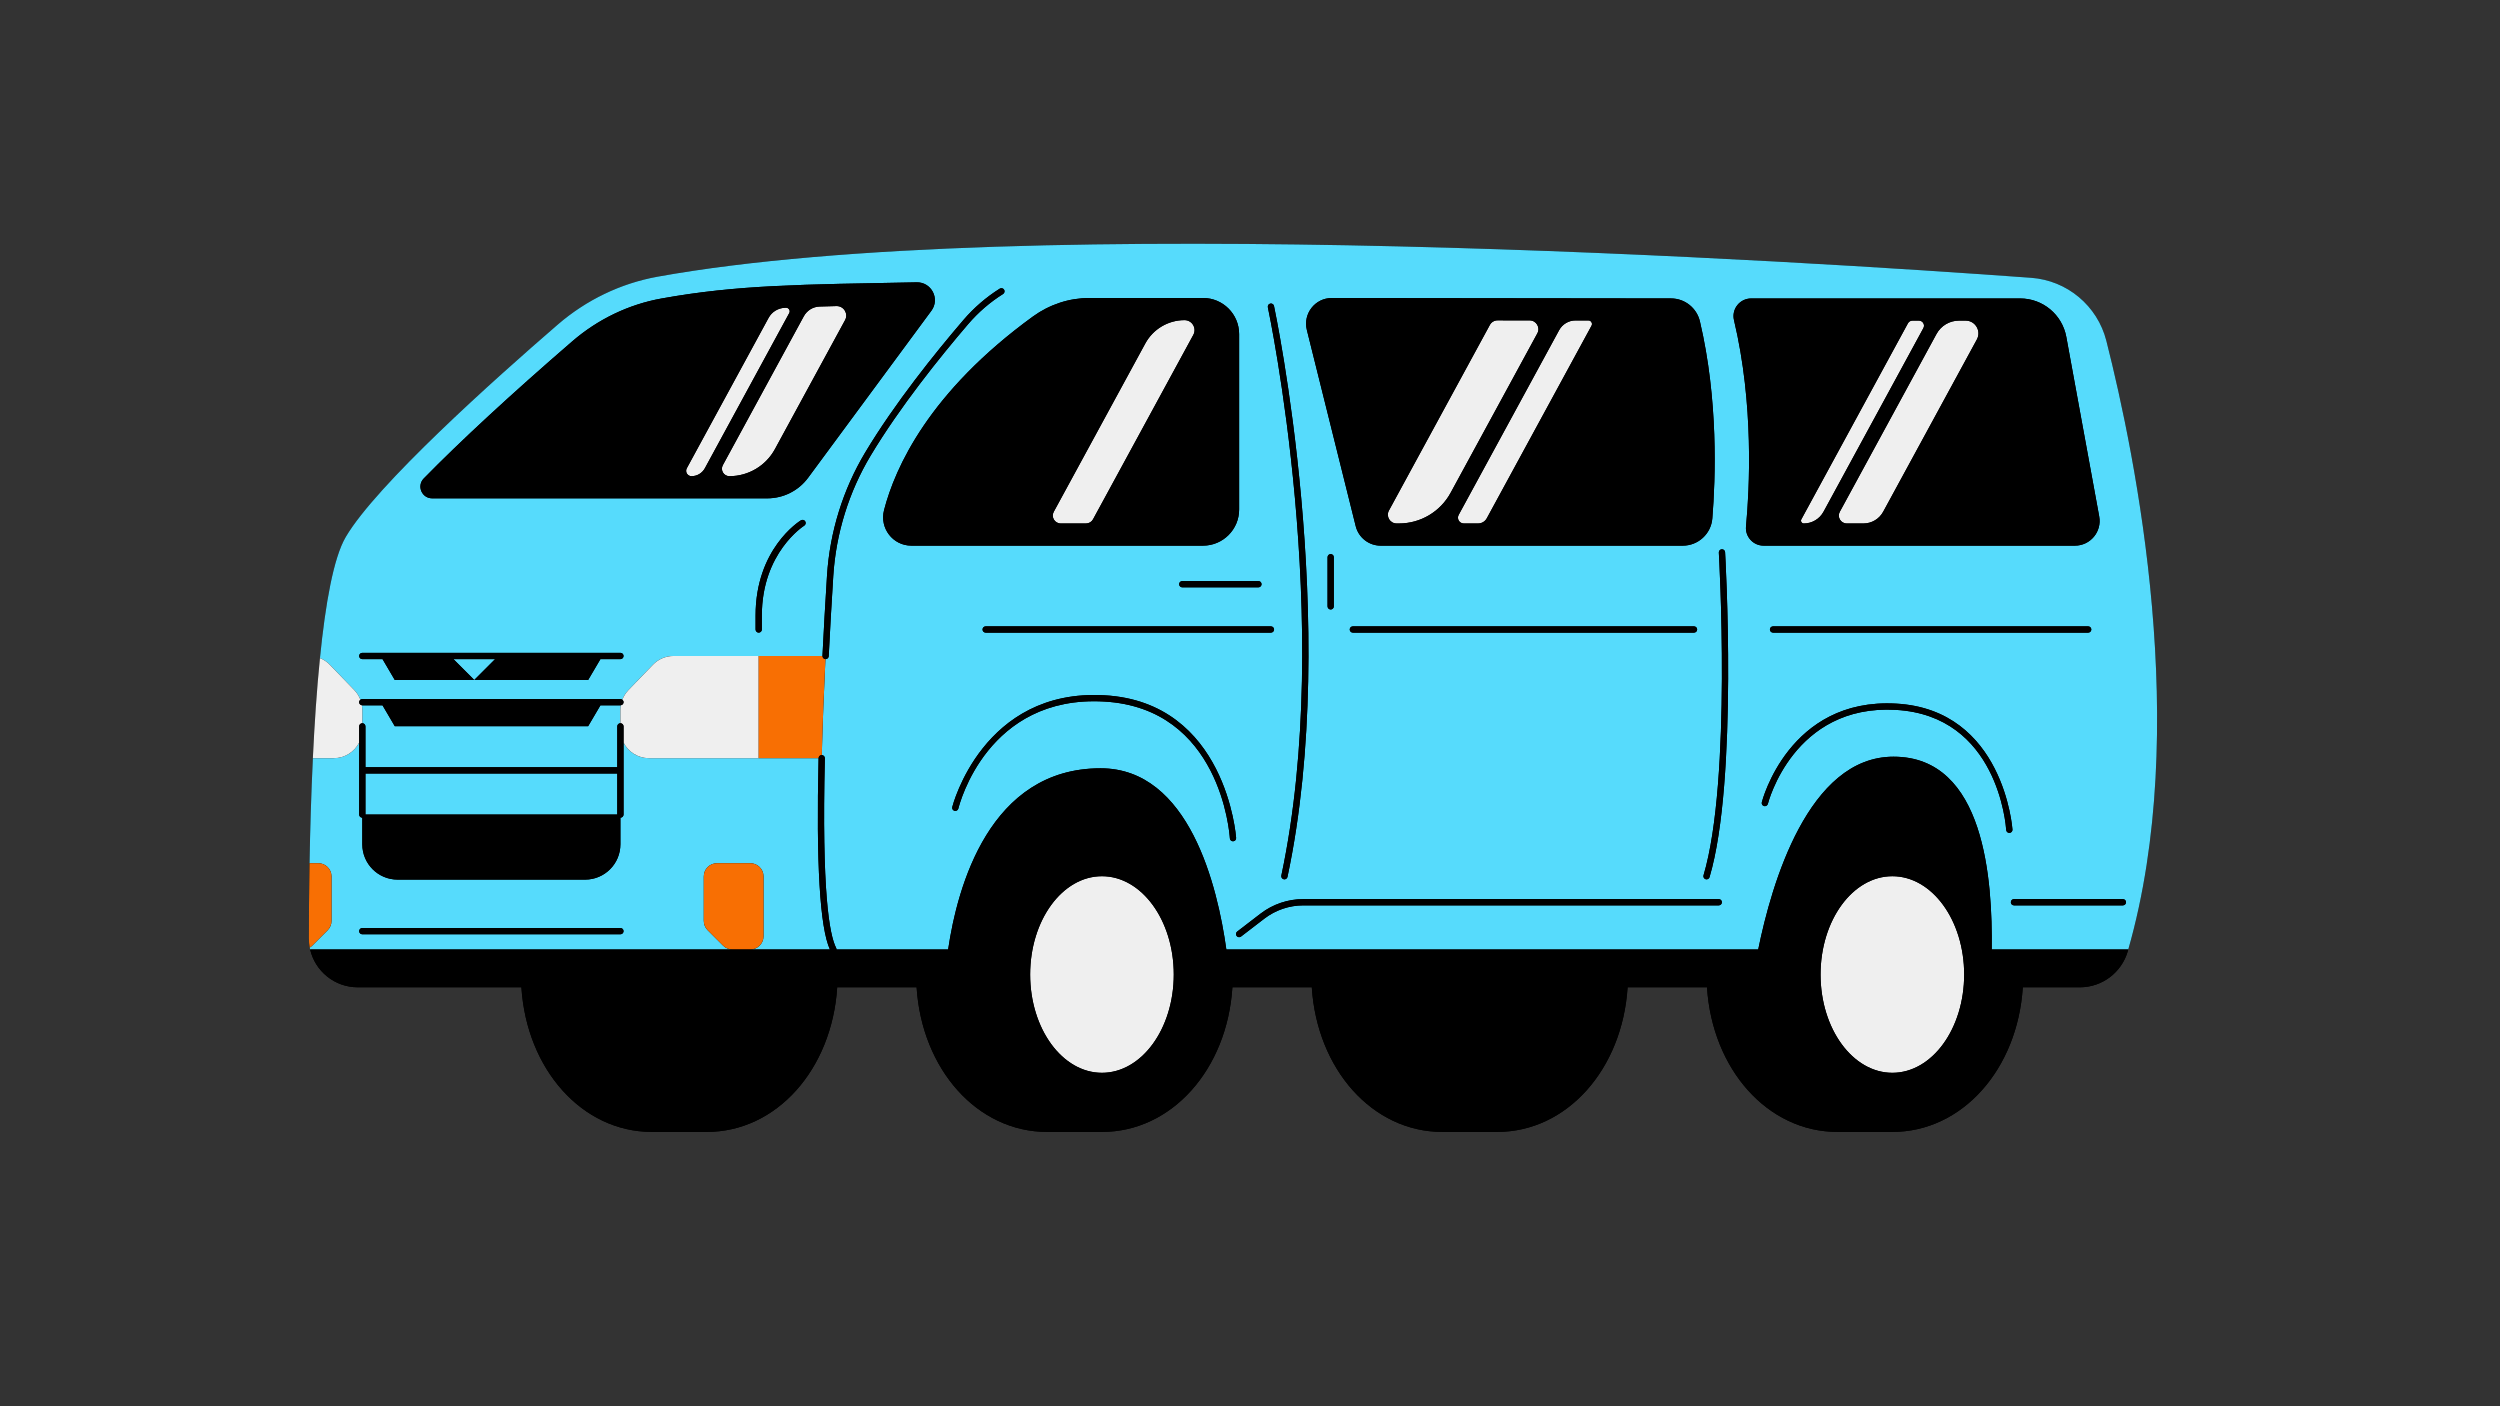 <svg xmlns="http://www.w3.org/2000/svg" xmlns:xlink="http://www.w3.org/1999/xlink" width="1920" zoomAndPan="magnify" viewBox="0 0 1440 810" height="1080" preserveAspectRatio="xMidYMid meet" version="1.0"><rect x="0" y="0" width="1440" height="810" fill="#333333" stroke="none"/><defs><clipPath id="2b459ba38b"><path d="M 177.191 140 L 1243 140 L 1243 651.477 L 177.191 651.477 Z M 177.191 140 " clip-rule="nonzero"/></clipPath><clipPath id="2ccf03d33b"><path d="M 177.191 377 L 476 377 L 476 547 L 177.191 547 Z M 177.191 377 " clip-rule="nonzero"/></clipPath><clipPath id="5354608f98"><path d="M 178 162 L 1226 162 L 1226 651.477 L 178 651.477 Z M 178 162 " clip-rule="nonzero"/></clipPath></defs><g clip-path="url(#2b459ba38b)"><path fill="#000000" d="M 1213.254 196.27 C 1208.125 176.117 1190.676 161.52 1169.953 160.008 C 1042.594 150.668 589.707 121.324 378.746 159.371 C 357.445 163.223 337.609 172.84 321.227 186.992 C 284.52 218.699 216.723 279.363 199.148 309.305 C 192.145 321.223 187.441 347.543 184.293 379.059 C 182.461 397.125 181.145 416.938 180.207 436.703 C 179.207 457.578 178.633 478.434 178.293 497.203 C 178.016 513.715 177.91 528.629 177.91 540.484 C 177.91 542.293 178.082 544.078 178.398 545.805 C 178.465 546.168 178.551 546.527 178.633 546.891 C 181.508 559.383 192.723 568.68 206.086 568.68 L 300.324 568.68 C 303.348 615.945 335.266 651.988 375.48 651.988 L 407.102 651.988 C 447.316 651.988 479.211 615.945 482.234 568.68 L 527.957 568.68 C 530.984 615.945 562.898 651.988 603.113 651.988 L 634.734 651.988 C 674.949 651.988 706.844 615.945 709.867 568.68 L 755.59 568.68 C 758.613 615.945 790.531 651.988 830.746 651.988 L 862.367 651.988 C 902.582 651.988 934.477 615.945 937.5 568.68 L 983.227 568.68 C 986.25 615.945 1018.164 651.988 1058.383 651.988 L 1090 651.988 C 1130.219 651.988 1162.113 615.945 1165.137 568.68 L 1197.996 568.68 C 1210.852 568.68 1222.086 560.148 1225.637 547.805 C 1225.723 547.508 1225.809 547.188 1225.895 546.891 C 1262.047 420.555 1230.406 263.852 1213.254 196.27 Z M 1213.254 196.27 " fill-opacity="1" fill-rule="nonzero"/></g><path fill="#56dbfc" d="M 1213.254 196.27 C 1208.125 176.117 1190.676 161.52 1169.953 160.008 C 1042.594 150.668 589.707 121.324 378.746 159.371 C 357.445 163.223 337.609 172.84 321.227 186.992 C 284.52 218.699 216.723 279.363 199.148 309.305 C 192.145 321.223 187.441 347.543 184.293 379.059 C 186.402 379.91 188.336 381.188 189.934 382.867 L 204.082 397.508 C 205.633 399.117 206.812 401.012 207.59 403.055 C 207.898 402.82 208.262 402.656 208.676 402.656 L 357.355 402.656 C 357.777 402.656 358.145 402.82 358.453 403.062 C 359.238 401.012 360.422 399.117 361.973 397.508 L 376.102 382.867 C 379.207 379.656 383.465 377.848 387.934 377.848 L 473.746 377.848 C 473.746 377.816 473.73 377.789 473.734 377.758 C 474.445 363.309 475.281 348.613 476.352 331.516 C 477.941 306.496 485.559 281.965 498.375 260.582 C 515.32 232.344 538.477 203.531 554.922 184.328 C 560.965 177.27 568.008 171.195 575.848 166.266 C 576.691 165.734 577.809 165.988 578.344 166.836 C 578.875 167.68 578.617 168.797 577.77 169.332 C 570.242 174.062 563.477 179.902 557.668 186.68 C 541.316 205.777 518.297 234.422 501.48 262.445 C 488.957 283.336 481.52 307.297 479.965 331.742 C 478.895 348.82 478.062 363.5 477.348 377.934 C 477.301 378.902 476.5 379.656 475.543 379.656 C 475.512 379.656 475.48 379.656 475.453 379.656 C 474.602 397.141 473.832 416.141 473.352 434.918 C 474.348 434.945 475.137 435.773 475.113 436.77 C 473.301 513.195 477.66 538.383 481.637 546.059 C 481.773 546.324 481.816 546.609 481.816 546.891 L 546.121 546.891 C 551.441 510.801 569.934 442.535 633.941 442.535 C 685.074 442.535 701.355 510.801 706.375 546.891 L 1012.734 546.891 C 1020.375 509.203 1041.547 435.855 1090.66 435.855 C 1143.539 435.855 1147.688 507.547 1147.238 546.891 L 1225.887 546.891 C 1262.047 420.555 1230.406 263.852 1213.254 196.27 Z M 357.359 379.656 L 345.844 379.656 L 338.781 391.656 L 227.387 391.656 L 220.34 379.656 L 208.68 379.656 C 207.684 379.656 206.871 378.844 206.871 377.848 C 206.871 376.848 207.684 376.039 208.68 376.039 L 357.363 376.039 C 358.359 376.039 359.172 376.848 359.172 377.848 C 359.168 378.844 358.359 379.656 357.359 379.656 Z M 463.223 302.789 C 462.98 302.941 438.824 318.316 438.824 354.535 L 438.824 362.59 C 438.824 363.59 438.016 364.398 437.016 364.398 C 436.016 364.398 435.207 363.59 435.207 362.59 L 435.207 354.535 C 435.207 316.211 460.262 300.363 461.328 299.707 C 462.18 299.184 463.289 299.449 463.812 300.301 C 464.336 301.148 464.074 302.262 463.223 302.789 Z M 536.488 178.973 L 465.477 275.176 C 459.969 282.637 451.25 287.039 441.98 287.039 L 248.91 287.039 C 242.949 287.039 239.91 279.867 244.078 275.609 C 265.078 254.152 294.207 227.203 329.57 196.648 C 344.336 183.887 362.129 175.34 381.02 171.938 C 424.84 164.035 461.633 163.883 528.016 162.617 C 536.527 162.453 541.543 172.125 536.488 178.973 Z M 1008.688 171.91 L 1163.617 171.91 C 1176.664 171.91 1187.848 181.23 1190.199 194.062 L 1209.148 297.484 C 1210.754 306.23 1204.035 314.293 1195.141 314.293 L 1015.836 314.293 C 1009.844 314.293 1005.133 309.152 1005.695 303.184 C 1007.715 281.828 1010.332 232.863 998.773 184.387 C 997.258 178.016 1002.137 171.91 1008.688 171.91 Z M 1019.461 362.59 C 1019.461 361.59 1020.273 360.781 1021.273 360.781 L 1202.793 360.781 C 1203.789 360.781 1204.602 361.59 1204.602 362.59 C 1204.602 363.59 1203.789 364.398 1202.793 364.398 L 1021.273 364.398 C 1020.273 364.398 1019.461 363.59 1019.461 362.59 Z M 991.742 316.375 C 992.746 316.312 993.598 317.074 993.656 318.074 C 993.734 319.379 1001.254 449.488 984.703 505.215 C 984.469 506 983.75 506.508 982.969 506.508 C 982.801 506.508 982.625 506.484 982.453 506.434 C 981.496 506.148 980.949 505.141 981.234 504.184 C 997.605 449.059 990.121 319.59 990.043 318.289 C 989.984 317.289 990.746 316.434 991.742 316.375 Z M 764.664 349.266 L 764.664 320.957 C 764.664 319.957 765.477 319.145 766.477 319.145 C 767.473 319.145 768.285 319.957 768.285 320.957 L 768.285 349.266 C 768.285 350.266 767.473 351.074 766.477 351.074 C 765.477 351.074 764.664 350.266 764.664 349.266 Z M 777.434 362.59 C 777.434 361.59 778.242 360.781 779.242 360.781 L 975.75 360.781 C 976.75 360.781 977.559 361.59 977.559 362.59 C 977.559 363.59 976.75 364.398 975.75 364.398 L 779.242 364.398 C 778.242 364.398 777.434 363.59 777.434 362.59 Z M 767.125 171.652 L 962.516 171.895 C 970.461 171.906 977.336 177.398 979.156 185.133 C 989.758 230.172 988.191 275.504 986.305 298.609 C 985.578 307.48 978.172 314.297 969.27 314.297 L 795.25 314.297 C 788.453 314.297 782.527 309.664 780.887 303.066 L 752.738 190.039 C 750.41 180.688 757.492 171.641 767.125 171.652 Z M 731.676 174.859 C 732.652 174.648 733.617 175.266 733.828 176.242 C 734.219 178.059 772.598 359.277 741.598 505.074 C 741.418 505.922 740.664 506.508 739.828 506.508 C 739.703 506.508 739.578 506.492 739.449 506.465 C 738.473 506.258 737.848 505.297 738.055 504.32 C 768.891 359.293 730.676 178.812 730.285 177.008 C 730.078 176.031 730.699 175.07 731.676 174.859 Z M 565.934 362.59 C 565.934 361.59 566.746 360.781 567.746 360.781 L 732.059 360.781 C 733.055 360.781 733.867 361.59 733.867 362.59 C 733.867 363.59 733.055 364.398 732.059 364.398 L 567.746 364.398 C 566.746 364.398 565.934 363.59 565.934 362.59 Z M 726.652 336.5 C 726.652 337.496 725.84 338.309 724.84 338.309 L 680.988 338.309 C 679.988 338.309 679.176 337.5 679.176 336.5 C 679.176 335.496 679.988 334.688 680.988 334.688 L 724.84 334.688 C 725.84 334.688 726.652 335.496 726.652 336.5 Z M 509.211 293.824 C 515.598 269.211 535.168 225.758 594.996 182.281 C 604.473 175.398 615.871 171.629 627.586 171.629 L 692.922 171.629 C 704.422 171.629 713.742 180.949 713.742 192.445 L 713.742 293.477 C 713.742 304.973 704.422 314.293 692.922 314.293 L 524.949 314.293 C 514.25 314.293 506.523 304.176 509.211 293.824 Z M 635.922 404.086 C 568.836 400.336 552.672 463.043 552.016 465.715 C 551.777 466.684 550.805 467.277 549.828 467.039 C 548.855 466.801 548.266 465.824 548.5 464.855 C 548.668 464.172 566.086 396.543 636.125 400.473 C 706.309 404.402 711.961 481.875 712.012 482.656 C 712.074 483.656 711.316 484.516 710.32 484.574 C 710.281 484.578 710.242 484.582 710.203 484.582 C 709.258 484.582 708.461 483.84 708.398 482.883 C 708.203 479.82 702.879 407.836 635.922 404.086 Z M 990.008 521.496 L 750.699 521.496 C 742.656 521.496 734.711 524.195 728.328 529.09 L 714.844 539.438 C 714.516 539.691 714.129 539.812 713.742 539.812 C 713.199 539.812 712.664 539.57 712.305 539.105 C 711.695 538.309 711.844 537.176 712.641 536.566 L 726.125 526.215 C 733.137 520.84 741.863 517.875 750.699 517.875 L 990.008 517.875 C 991.008 517.875 991.82 518.684 991.82 519.684 C 991.816 520.684 991.004 521.496 990.008 521.496 Z M 1091.961 408.887 C 1033.023 405.582 1018.449 462.41 1018.309 462.984 C 1018.07 463.953 1017.09 464.551 1016.121 464.312 C 1015.148 464.078 1014.555 463.094 1014.793 462.125 C 1014.938 461.52 1030.324 401.816 1092.164 405.273 C 1154.145 408.746 1159.137 477.148 1159.18 477.836 C 1159.242 478.832 1158.484 479.695 1157.488 479.754 C 1157.449 479.758 1157.41 479.762 1157.371 479.762 C 1156.426 479.762 1155.629 479.023 1155.57 478.066 C 1155.398 475.375 1150.715 412.18 1091.961 408.887 Z M 1222.777 521.496 L 1160.051 521.496 C 1159.051 521.496 1158.238 520.684 1158.238 519.688 C 1158.238 518.684 1159.051 517.875 1160.051 517.875 L 1222.777 517.875 C 1223.773 517.875 1224.586 518.684 1224.586 519.688 C 1224.59 520.684 1223.777 521.496 1222.777 521.496 Z M 355.547 469.176 L 210.492 469.176 L 210.492 445.535 L 355.547 445.535 Z M 208.68 416.574 L 208.68 408.914 C 208.68 408.008 208.594 407.113 208.445 406.23 C 208.527 406.238 208.598 406.277 208.68 406.277 L 220.34 406.277 L 227.383 418.277 L 338.781 418.277 L 345.844 406.277 L 357.355 406.277 C 357.441 406.277 357.512 406.238 357.594 406.23 C 357.449 407.113 357.355 408.008 357.355 408.914 L 357.355 416.574 C 356.359 416.574 355.547 417.383 355.547 418.383 L 355.547 441.914 L 210.492 441.914 L 210.492 418.383 C 210.492 417.383 209.68 416.574 208.68 416.574 Z M 285.18 379.656 L 273.18 391.656 L 261.18 379.656 Z M 421.863 546.887 C 419.836 546.887 417.895 546.082 416.465 544.652 L 407.609 535.801 C 406.18 534.367 405.375 532.426 405.375 530.402 L 405.375 504.836 C 405.375 500.625 408.793 497.207 413.008 497.207 L 432.16 497.207 C 436.375 497.207 439.793 500.625 439.793 504.836 L 439.793 539.258 C 439.793 543.473 436.375 546.891 432.16 546.891 L 478.031 546.891 C 472.262 534.332 470.062 497.293 471.5 436.707 L 373.785 436.707 C 367.41 436.707 361.891 433.055 359.168 427.746 L 359.168 443.723 C 359.168 443.723 359.168 443.723 359.168 443.727 C 359.168 443.727 359.168 443.73 359.168 443.73 L 359.168 469.18 C 359.168 470.18 358.355 470.988 357.355 470.988 L 357.355 486.309 C 357.355 497.543 348.25 506.652 337.035 506.652 L 229.004 506.652 C 217.789 506.652 208.68 497.543 208.68 486.309 L 208.68 470.988 C 207.684 470.988 206.871 470.18 206.871 469.18 L 206.871 427.754 C 204.152 433.062 198.641 436.707 192.254 436.707 L 180.211 436.707 C 179.211 457.582 178.633 478.438 178.293 497.207 L 183.336 497.207 C 187.551 497.207 190.957 500.633 190.957 504.848 L 190.957 530.402 C 190.957 532.426 190.172 534.383 188.723 535.809 L 179.871 544.656 C 179.422 545.102 178.934 545.484 178.398 545.805 C 178.465 546.168 178.551 546.527 178.633 546.891 Z M 206.871 536.34 C 206.871 535.34 207.68 534.527 208.68 534.527 L 357.359 534.527 C 358.359 534.527 359.168 535.34 359.168 536.34 C 359.168 537.34 358.359 538.148 357.359 538.148 L 208.68 538.148 C 207.68 538.148 206.871 537.34 206.871 536.34 Z M 206.871 536.34 " fill-opacity="1" fill-rule="nonzero"/><path fill="#efefef" d="M 1131.355 561.316 C 1131.355 592.59 1112.84 617.938 1090 617.938 C 1067.16 617.938 1048.645 592.59 1048.645 561.316 C 1048.645 530.047 1067.16 504.695 1090 504.695 C 1112.84 504.695 1131.355 530.047 1131.355 561.316 Z M 634.73 504.695 C 611.891 504.695 593.375 530.047 593.375 561.316 C 593.375 592.59 611.891 617.938 634.73 617.938 C 657.57 617.938 676.082 592.59 676.082 561.316 C 676.082 530.047 657.57 504.695 634.73 504.695 Z M 452.395 184.398 L 454.613 180.324 C 455.387 178.906 454.301 177.184 452.688 177.258 C 452.453 177.27 452.219 177.277 451.984 177.293 C 448.086 177.473 444.566 179.668 442.699 183.098 L 441.988 184.398 L 441.84 184.676 L 395.598 269.703 C 394.477 271.766 395.969 274.281 398.316 274.281 C 401.52 274.281 404.465 272.527 405.996 269.715 L 452.242 184.672 Z M 481.805 176.293 C 478.5 176.375 475.273 176.461 472.117 176.559 C 468.293 176.672 464.832 178.805 463 182.156 L 461.777 184.395 L 461.629 184.672 L 416.359 267.914 C 414.797 270.785 416.875 274.277 420.141 274.277 C 431.074 274.277 441.129 268.301 446.355 258.695 L 486.609 184.672 L 486.762 184.395 C 488.777 180.691 486.02 176.188 481.805 176.293 Z M 610.98 301.516 L 625.57 301.516 C 627.246 301.516 628.785 300.598 629.582 299.129 L 631.945 294.77 L 633.562 291.812 L 687.352 192.895 C 689.438 189.062 686.66 184.395 682.297 184.395 C 672.863 184.395 664.188 189.555 659.684 197.84 L 608.582 291.812 L 606.965 294.77 C 605.312 297.816 607.516 301.516 610.98 301.516 Z M 804.457 301.516 L 805.855 301.516 C 818.238 301.516 829.633 294.742 835.551 283.859 L 885.508 192.008 C 887.332 188.648 884.906 184.555 881.082 184.551 L 862.598 184.527 C 860.746 184.523 859.043 185.535 858.156 187.16 L 800.023 294.059 C 798.195 297.426 800.629 301.516 804.457 301.516 Z M 843.137 301.516 L 851.395 301.516 C 853.473 301.516 855.383 300.383 856.379 298.559 L 916.723 187.609 C 917.465 186.246 916.477 184.586 914.926 184.586 L 907.508 184.574 C 903.566 184.57 899.934 186.727 898.051 190.191 L 840.195 296.57 C 838.984 298.801 840.598 301.516 843.137 301.516 Z M 1039.004 301.516 C 1043.734 301.516 1048.086 298.926 1050.34 294.77 L 1051.957 291.812 L 1107.863 189.004 C 1108.926 187.051 1107.516 184.672 1105.289 184.672 L 1101.559 184.672 C 1100.484 184.672 1099.496 185.258 1098.984 186.203 L 1041.555 291.812 L 1039.938 294.773 L 1037.582 299.117 C 1036.988 300.199 1037.773 301.516 1039.004 301.516 Z M 1059.723 294.77 C 1058.07 297.812 1060.277 301.516 1063.738 301.516 L 1073.371 301.516 C 1078.098 301.516 1082.449 298.926 1084.703 294.77 L 1086.32 291.812 L 1138.672 195.547 C 1141.336 190.641 1137.789 184.672 1132.207 184.672 L 1128.363 184.672 C 1122.965 184.672 1118 187.625 1115.418 192.367 L 1061.34 291.812 Z M 359.168 404.465 C 359.168 405.383 358.48 406.109 357.594 406.23 C 357.449 407.113 357.355 408.008 357.355 408.914 L 357.355 416.574 C 358.355 416.574 359.168 417.383 359.168 418.383 L 359.168 427.746 C 361.891 433.059 367.41 436.707 373.785 436.707 L 437.008 436.707 L 437.008 377.848 L 387.938 377.848 C 383.469 377.848 379.215 379.656 376.105 382.867 L 361.977 397.508 C 360.422 399.117 359.238 401.012 358.453 403.062 C 358.879 403.395 359.168 403.887 359.168 404.465 Z M 206.871 427.754 L 206.871 418.383 C 206.871 417.387 207.68 416.574 208.68 416.574 L 208.68 408.914 C 208.68 408.008 208.59 407.113 208.441 406.23 C 207.559 406.109 206.867 405.383 206.867 404.465 C 206.867 403.883 207.16 403.387 207.59 403.055 C 206.812 401.012 205.633 399.117 204.082 397.508 L 189.934 382.867 C 188.336 381.184 186.398 379.91 184.293 379.059 C 182.461 397.125 181.145 416.938 180.207 436.703 L 192.25 436.703 C 198.641 436.703 204.152 433.062 206.871 427.754 Z M 206.871 427.754 " fill-opacity="1" fill-rule="nonzero"/><g clip-path="url(#2ccf03d33b)"><path fill="#f86f03" d="M 437.008 436.703 L 437.008 377.844 L 473.75 377.844 C 473.754 378.805 474.488 379.605 475.457 379.652 C 474.605 397.141 473.836 416.141 473.359 434.918 C 473.355 434.918 473.355 434.918 473.355 434.918 C 472.348 434.883 471.527 435.684 471.504 436.684 C 471.504 436.691 471.504 436.699 471.504 436.703 Z M 439.793 539.254 L 439.793 504.836 C 439.793 500.621 436.375 497.203 432.16 497.203 L 413.008 497.203 C 408.793 497.203 405.375 500.621 405.375 504.836 L 405.375 530.398 C 405.375 532.426 406.18 534.367 407.609 535.797 L 416.465 544.652 C 417.895 546.082 419.836 546.887 421.863 546.887 L 432.16 546.887 C 436.375 546.887 439.793 543.473 439.793 539.254 Z M 188.719 535.801 C 190.168 534.379 190.953 532.418 190.953 530.395 L 190.953 504.84 C 190.953 500.625 187.551 497.199 183.336 497.199 L 178.293 497.199 C 178.016 513.715 177.91 528.629 177.91 540.484 C 177.91 542.293 178.082 544.078 178.398 545.805 C 178.934 545.484 179.422 545.102 179.871 544.656 Z M 188.719 535.801 " fill-opacity="1" fill-rule="nonzero"/></g><g clip-path="url(#5354608f98)"><path fill="#000000" d="M 528.016 162.617 C 461.633 163.879 424.836 164.035 381.02 171.934 C 362.129 175.34 344.34 183.887 329.57 196.648 C 294.207 227.203 265.078 254.152 244.078 275.609 C 239.91 279.867 242.949 287.039 248.91 287.039 L 441.98 287.039 C 451.25 287.039 459.969 282.637 465.477 275.176 L 536.488 178.973 C 541.543 172.125 536.527 162.453 528.016 162.617 Z M 398.316 274.281 C 395.969 274.281 394.477 271.766 395.598 269.703 L 441.84 184.672 L 441.988 184.395 L 442.699 183.09 C 444.566 179.664 448.086 177.469 451.984 177.289 C 452.219 177.277 452.453 177.266 452.688 177.254 C 454.301 177.18 455.387 178.902 454.613 180.32 L 452.395 184.391 L 452.242 184.668 L 405.996 269.715 C 404.469 272.527 401.52 274.281 398.316 274.281 Z M 486.758 184.398 L 486.609 184.672 L 446.352 258.699 C 441.129 268.301 431.074 274.281 420.141 274.281 C 416.875 274.281 414.797 270.785 416.355 267.914 L 461.625 184.672 L 461.773 184.398 L 462.996 182.16 C 464.828 178.805 468.293 176.676 472.113 176.559 C 475.27 176.465 478.496 176.375 481.801 176.297 C 486.02 176.188 488.777 180.691 486.758 184.398 Z M 524.945 314.293 L 692.922 314.293 C 704.418 314.293 713.738 304.973 713.738 293.477 L 713.738 192.445 C 713.738 180.953 704.418 171.629 692.922 171.629 L 627.586 171.629 C 615.871 171.629 604.469 175.398 594.992 182.281 C 535.168 225.758 515.598 269.211 509.211 293.824 C 506.523 304.176 514.25 314.293 524.945 314.293 Z M 606.965 294.77 L 608.582 291.812 L 659.684 197.84 C 664.188 189.551 672.863 184.395 682.297 184.395 C 686.66 184.395 689.438 189.062 687.352 192.895 L 633.562 291.812 L 631.945 294.77 L 629.582 299.129 C 628.785 300.598 627.242 301.516 625.57 301.516 L 610.98 301.516 C 607.516 301.516 605.312 297.816 606.965 294.77 Z M 780.887 303.066 C 782.531 309.664 788.453 314.293 795.254 314.293 L 969.273 314.293 C 978.172 314.293 985.582 307.477 986.305 298.605 C 988.191 275.5 989.758 230.168 979.16 185.133 C 977.34 177.395 970.465 171.902 962.516 171.891 L 767.129 171.652 C 757.492 171.641 750.414 180.688 752.742 190.035 Z M 907.508 184.574 L 914.926 184.582 C 916.477 184.586 917.465 186.246 916.723 187.609 L 856.379 298.555 C 855.383 300.379 853.473 301.516 851.395 301.516 L 843.137 301.516 C 840.598 301.516 838.984 298.797 840.195 296.566 L 898.051 190.188 C 899.938 186.723 903.566 184.57 907.508 184.574 Z M 800.023 294.059 L 858.156 187.16 C 859.043 185.535 860.746 184.523 862.598 184.527 L 881.082 184.551 C 884.906 184.555 887.332 188.648 885.508 192.008 L 835.551 283.859 C 829.637 294.742 818.238 301.516 805.855 301.516 L 804.457 301.516 C 800.629 301.516 798.195 297.426 800.023 294.059 Z M 1005.699 303.184 C 1005.137 309.152 1009.844 314.293 1015.84 314.293 L 1195.141 314.293 C 1204.035 314.293 1210.754 306.23 1209.152 297.484 L 1190.203 194.062 C 1187.852 181.23 1176.668 171.91 1163.621 171.91 L 1008.688 171.91 C 1002.141 171.91 997.258 178.012 998.777 184.383 C 1010.332 232.863 1007.715 281.828 1005.699 303.184 Z M 1128.363 184.672 L 1132.207 184.672 C 1137.789 184.672 1141.34 190.645 1138.672 195.547 L 1086.32 291.812 L 1084.703 294.773 C 1082.449 298.93 1078.098 301.52 1073.371 301.52 L 1063.738 301.52 C 1060.277 301.52 1058.07 297.816 1059.723 294.773 L 1061.344 291.812 L 1115.422 192.367 C 1118 187.625 1122.965 184.672 1128.363 184.672 Z M 1037.578 299.117 L 1039.934 294.77 L 1041.551 291.812 L 1098.98 186.199 C 1099.492 185.258 1100.48 184.668 1101.555 184.668 L 1105.285 184.668 C 1107.508 184.668 1108.922 187.047 1107.859 189 L 1051.957 291.812 L 1050.34 294.773 C 1048.086 298.93 1043.734 301.52 1039.004 301.52 C 1037.773 301.516 1036.988 300.199 1037.578 299.117 Z M 1147.246 546.887 C 1147.691 507.543 1143.543 435.855 1090.664 435.855 C 1041.551 435.855 1020.379 509.203 1012.738 546.887 L 706.383 546.887 C 701.359 510.801 685.082 442.535 633.949 442.535 C 569.941 442.535 551.449 510.801 546.129 546.887 L 481.82 546.887 C 481.82 546.605 481.781 546.32 481.641 546.055 C 477.664 538.383 473.305 513.195 475.121 436.77 C 475.145 435.77 474.355 434.941 473.359 434.918 C 473.355 434.918 473.355 434.918 473.355 434.918 C 472.348 434.883 471.527 435.684 471.504 436.684 C 471.504 436.691 471.504 436.699 471.504 436.703 C 470.066 497.289 472.266 534.332 478.031 546.887 L 178.633 546.887 C 181.508 559.379 192.723 568.68 206.086 568.68 L 300.324 568.68 C 303.348 615.941 335.266 651.988 375.48 651.988 L 407.102 651.988 C 447.316 651.988 479.211 615.941 482.234 568.68 L 527.957 568.68 C 530.984 615.941 562.898 651.988 603.113 651.988 L 634.734 651.988 C 674.949 651.988 706.844 615.941 709.867 568.68 L 755.59 568.68 C 758.613 615.941 790.531 651.988 830.746 651.988 L 862.367 651.988 C 902.582 651.988 934.477 615.941 937.5 568.68 L 983.227 568.68 C 986.25 615.941 1018.164 651.988 1058.383 651.988 L 1090 651.988 C 1130.219 651.988 1162.113 615.941 1165.137 568.68 L 1197.996 568.68 C 1210.852 568.68 1222.086 560.145 1225.637 547.805 C 1225.723 547.504 1225.809 547.188 1225.895 546.887 Z M 634.73 617.941 C 611.891 617.941 593.375 592.59 593.375 561.32 C 593.375 530.047 611.891 504.699 634.73 504.699 C 657.57 504.699 676.082 530.047 676.082 561.32 C 676.082 592.59 657.57 617.941 634.73 617.941 Z M 1090 617.941 C 1067.16 617.941 1048.645 592.59 1048.645 561.32 C 1048.645 530.047 1067.16 504.699 1090 504.699 C 1112.84 504.699 1131.355 530.047 1131.355 561.32 C 1131.355 592.59 1112.84 617.941 1090 617.941 Z M 359.168 377.848 C 359.168 378.844 358.359 379.656 357.359 379.656 L 345.844 379.656 L 338.781 391.656 L 273.18 391.656 L 285.18 379.656 L 261.18 379.656 L 273.18 391.656 L 227.387 391.656 L 220.34 379.656 L 208.68 379.656 C 207.684 379.656 206.871 378.844 206.871 377.848 C 206.871 376.848 207.684 376.039 208.68 376.039 L 357.363 376.039 C 358.359 376.035 359.168 376.848 359.168 377.848 Z M 207.594 403.055 C 207.898 402.82 208.266 402.656 208.68 402.656 L 357.359 402.656 C 357.777 402.656 358.148 402.82 358.453 403.062 C 358.879 403.395 359.168 403.883 359.168 404.465 C 359.168 405.383 358.48 406.109 357.594 406.23 C 357.516 406.238 357.441 406.277 357.355 406.277 L 345.844 406.277 L 338.781 418.277 L 227.387 418.277 L 220.34 406.277 L 208.68 406.277 C 208.598 406.277 208.527 406.238 208.445 406.23 C 207.562 406.109 206.871 405.383 206.871 404.465 C 206.871 403.883 207.164 403.387 207.594 403.055 Z M 473.75 377.848 C 473.75 377.816 473.734 377.789 473.738 377.758 C 474.449 363.309 475.285 348.613 476.355 331.516 C 477.945 306.496 485.562 281.965 498.379 260.582 C 515.324 232.344 538.48 203.531 554.926 184.328 C 560.969 177.27 568.012 171.195 575.852 166.266 C 576.695 165.734 577.812 165.988 578.348 166.836 C 578.879 167.68 578.621 168.797 577.777 169.332 C 570.246 174.062 563.48 179.902 557.676 186.68 C 541.32 205.777 518.301 234.422 501.484 262.445 C 488.961 283.336 481.523 307.297 479.969 331.742 C 478.898 348.82 478.066 363.5 477.352 377.934 C 477.305 378.902 476.504 379.656 475.547 379.656 C 475.516 379.656 475.484 379.656 475.457 379.656 L 475.453 379.656 C 474.488 379.605 473.754 378.805 473.75 377.848 Z M 463.812 300.297 C 464.34 301.148 464.074 302.262 463.227 302.789 C 462.98 302.938 438.828 318.312 438.828 354.531 L 438.828 362.586 C 438.828 363.586 438.016 364.398 437.02 364.398 C 436.02 364.398 435.207 363.586 435.207 362.586 L 435.207 354.531 C 435.207 316.207 460.262 300.363 461.328 299.707 C 462.176 299.184 463.289 299.449 463.812 300.297 Z M 208.68 538.148 C 207.68 538.148 206.871 537.34 206.871 536.34 C 206.871 535.34 207.68 534.527 208.68 534.527 L 357.359 534.527 C 358.359 534.527 359.168 535.34 359.168 536.34 C 359.168 537.34 358.359 538.148 357.359 538.148 Z M 357.359 416.574 C 356.359 416.574 355.551 417.383 355.551 418.383 L 355.551 441.914 L 210.492 441.914 L 210.492 418.383 C 210.492 417.387 209.68 416.574 208.68 416.574 C 207.684 416.574 206.871 417.383 206.871 418.383 L 206.871 469.18 C 206.871 470.176 207.684 470.988 208.68 470.988 L 208.68 486.309 C 208.68 497.543 217.789 506.652 229.004 506.652 L 337.035 506.652 C 348.25 506.652 357.355 497.543 357.355 486.309 L 357.355 470.988 C 358.355 470.988 359.168 470.18 359.168 469.18 L 359.168 443.73 C 359.168 443.727 359.168 443.727 359.168 443.723 C 359.168 443.723 359.168 443.723 359.168 443.719 L 359.168 418.383 C 359.168 417.383 358.359 416.574 357.359 416.574 Z M 210.492 469.176 L 210.492 445.535 L 355.547 445.535 L 355.547 469.176 Z M 708.398 482.883 C 708.203 479.82 702.879 407.836 635.922 404.086 C 568.836 400.336 552.672 463.043 552.016 465.715 C 551.777 466.684 550.805 467.277 549.828 467.039 C 548.855 466.801 548.266 465.824 548.5 464.855 C 548.668 464.172 566.086 396.543 636.125 400.473 C 706.309 404.402 711.961 481.875 712.012 482.656 C 712.074 483.656 711.316 484.516 710.32 484.574 C 710.281 484.578 710.242 484.582 710.203 484.582 C 709.254 484.582 708.457 483.84 708.398 482.883 Z M 1155.57 478.062 C 1155.402 475.375 1150.715 412.18 1091.965 408.887 C 1033.027 405.582 1018.453 462.41 1018.312 462.984 C 1018.074 463.953 1017.094 464.551 1016.125 464.312 C 1015.152 464.078 1014.559 463.094 1014.793 462.125 C 1014.941 461.52 1030.328 401.816 1092.164 405.273 C 1154.145 408.746 1159.141 477.148 1159.184 477.836 C 1159.246 478.832 1158.488 479.695 1157.488 479.754 C 1157.453 479.758 1157.414 479.762 1157.375 479.762 C 1156.426 479.758 1155.633 479.02 1155.57 478.062 Z M 730.289 177.008 C 730.078 176.031 730.699 175.07 731.676 174.859 C 732.652 174.648 733.617 175.266 733.828 176.242 C 734.219 178.059 772.598 359.277 741.598 505.074 C 741.418 505.922 740.664 506.508 739.828 506.508 C 739.703 506.508 739.578 506.492 739.449 506.465 C 738.473 506.258 737.848 505.297 738.055 504.32 C 768.898 359.293 730.68 178.812 730.289 177.008 Z M 1202.793 364.398 L 1021.273 364.398 C 1020.273 364.398 1019.461 363.59 1019.461 362.59 C 1019.461 361.59 1020.273 360.781 1021.273 360.781 L 1202.793 360.781 C 1203.789 360.781 1204.602 361.59 1204.602 362.59 C 1204.602 363.59 1203.789 364.398 1202.793 364.398 Z M 779.246 364.398 C 778.246 364.398 777.434 363.59 777.434 362.59 C 777.434 361.59 778.246 360.781 779.246 360.781 L 975.754 360.781 C 976.75 360.781 977.562 361.59 977.562 362.59 C 977.562 363.59 976.75 364.398 975.754 364.398 Z M 732.059 364.398 L 567.746 364.398 C 566.746 364.398 565.934 363.59 565.934 362.59 C 565.934 361.59 566.746 360.781 567.746 360.781 L 732.059 360.781 C 733.055 360.781 733.867 361.59 733.867 362.59 C 733.867 363.59 733.059 364.398 732.059 364.398 Z M 990.043 318.289 C 989.984 317.289 990.746 316.434 991.742 316.375 C 992.746 316.312 993.598 317.074 993.656 318.074 C 993.734 319.379 1001.254 449.488 984.703 505.215 C 984.469 506 983.75 506.508 982.969 506.508 C 982.801 506.508 982.625 506.484 982.453 506.434 C 981.496 506.148 980.949 505.141 981.234 504.184 C 997.609 449.059 990.121 319.59 990.043 318.289 Z M 991.816 519.688 C 991.816 520.684 991.004 521.496 990.008 521.496 L 750.699 521.496 C 742.656 521.496 734.711 524.195 728.328 529.09 L 714.844 539.438 C 714.516 539.691 714.129 539.812 713.742 539.812 C 713.199 539.812 712.664 539.57 712.305 539.105 C 711.695 538.309 711.844 537.176 712.641 536.566 L 726.125 526.215 C 733.137 520.84 741.863 517.875 750.699 517.875 L 990.008 517.875 C 991.004 517.875 991.816 518.684 991.816 519.688 Z M 1224.59 519.688 C 1224.59 520.684 1223.777 521.496 1222.777 521.496 L 1160.051 521.496 C 1159.051 521.496 1158.242 520.684 1158.242 519.688 C 1158.242 518.684 1159.051 517.875 1160.051 517.875 L 1222.777 517.875 C 1223.777 517.875 1224.59 518.684 1224.59 519.688 Z M 680.988 334.688 L 724.844 334.688 C 725.844 334.688 726.652 335.496 726.652 336.5 C 726.652 337.496 725.844 338.309 724.844 338.309 L 680.988 338.309 C 679.992 338.309 679.18 337.5 679.18 336.5 C 679.176 335.496 679.988 334.688 680.988 334.688 Z M 766.477 351.074 C 765.477 351.074 764.664 350.266 764.664 349.266 L 764.664 320.957 C 764.664 319.957 765.477 319.145 766.477 319.145 C 767.473 319.145 768.285 319.957 768.285 320.957 L 768.285 349.266 C 768.285 350.266 767.473 351.074 766.477 351.074 Z M 766.477 351.074 " fill-opacity="1" fill-rule="nonzero"/></g></svg>